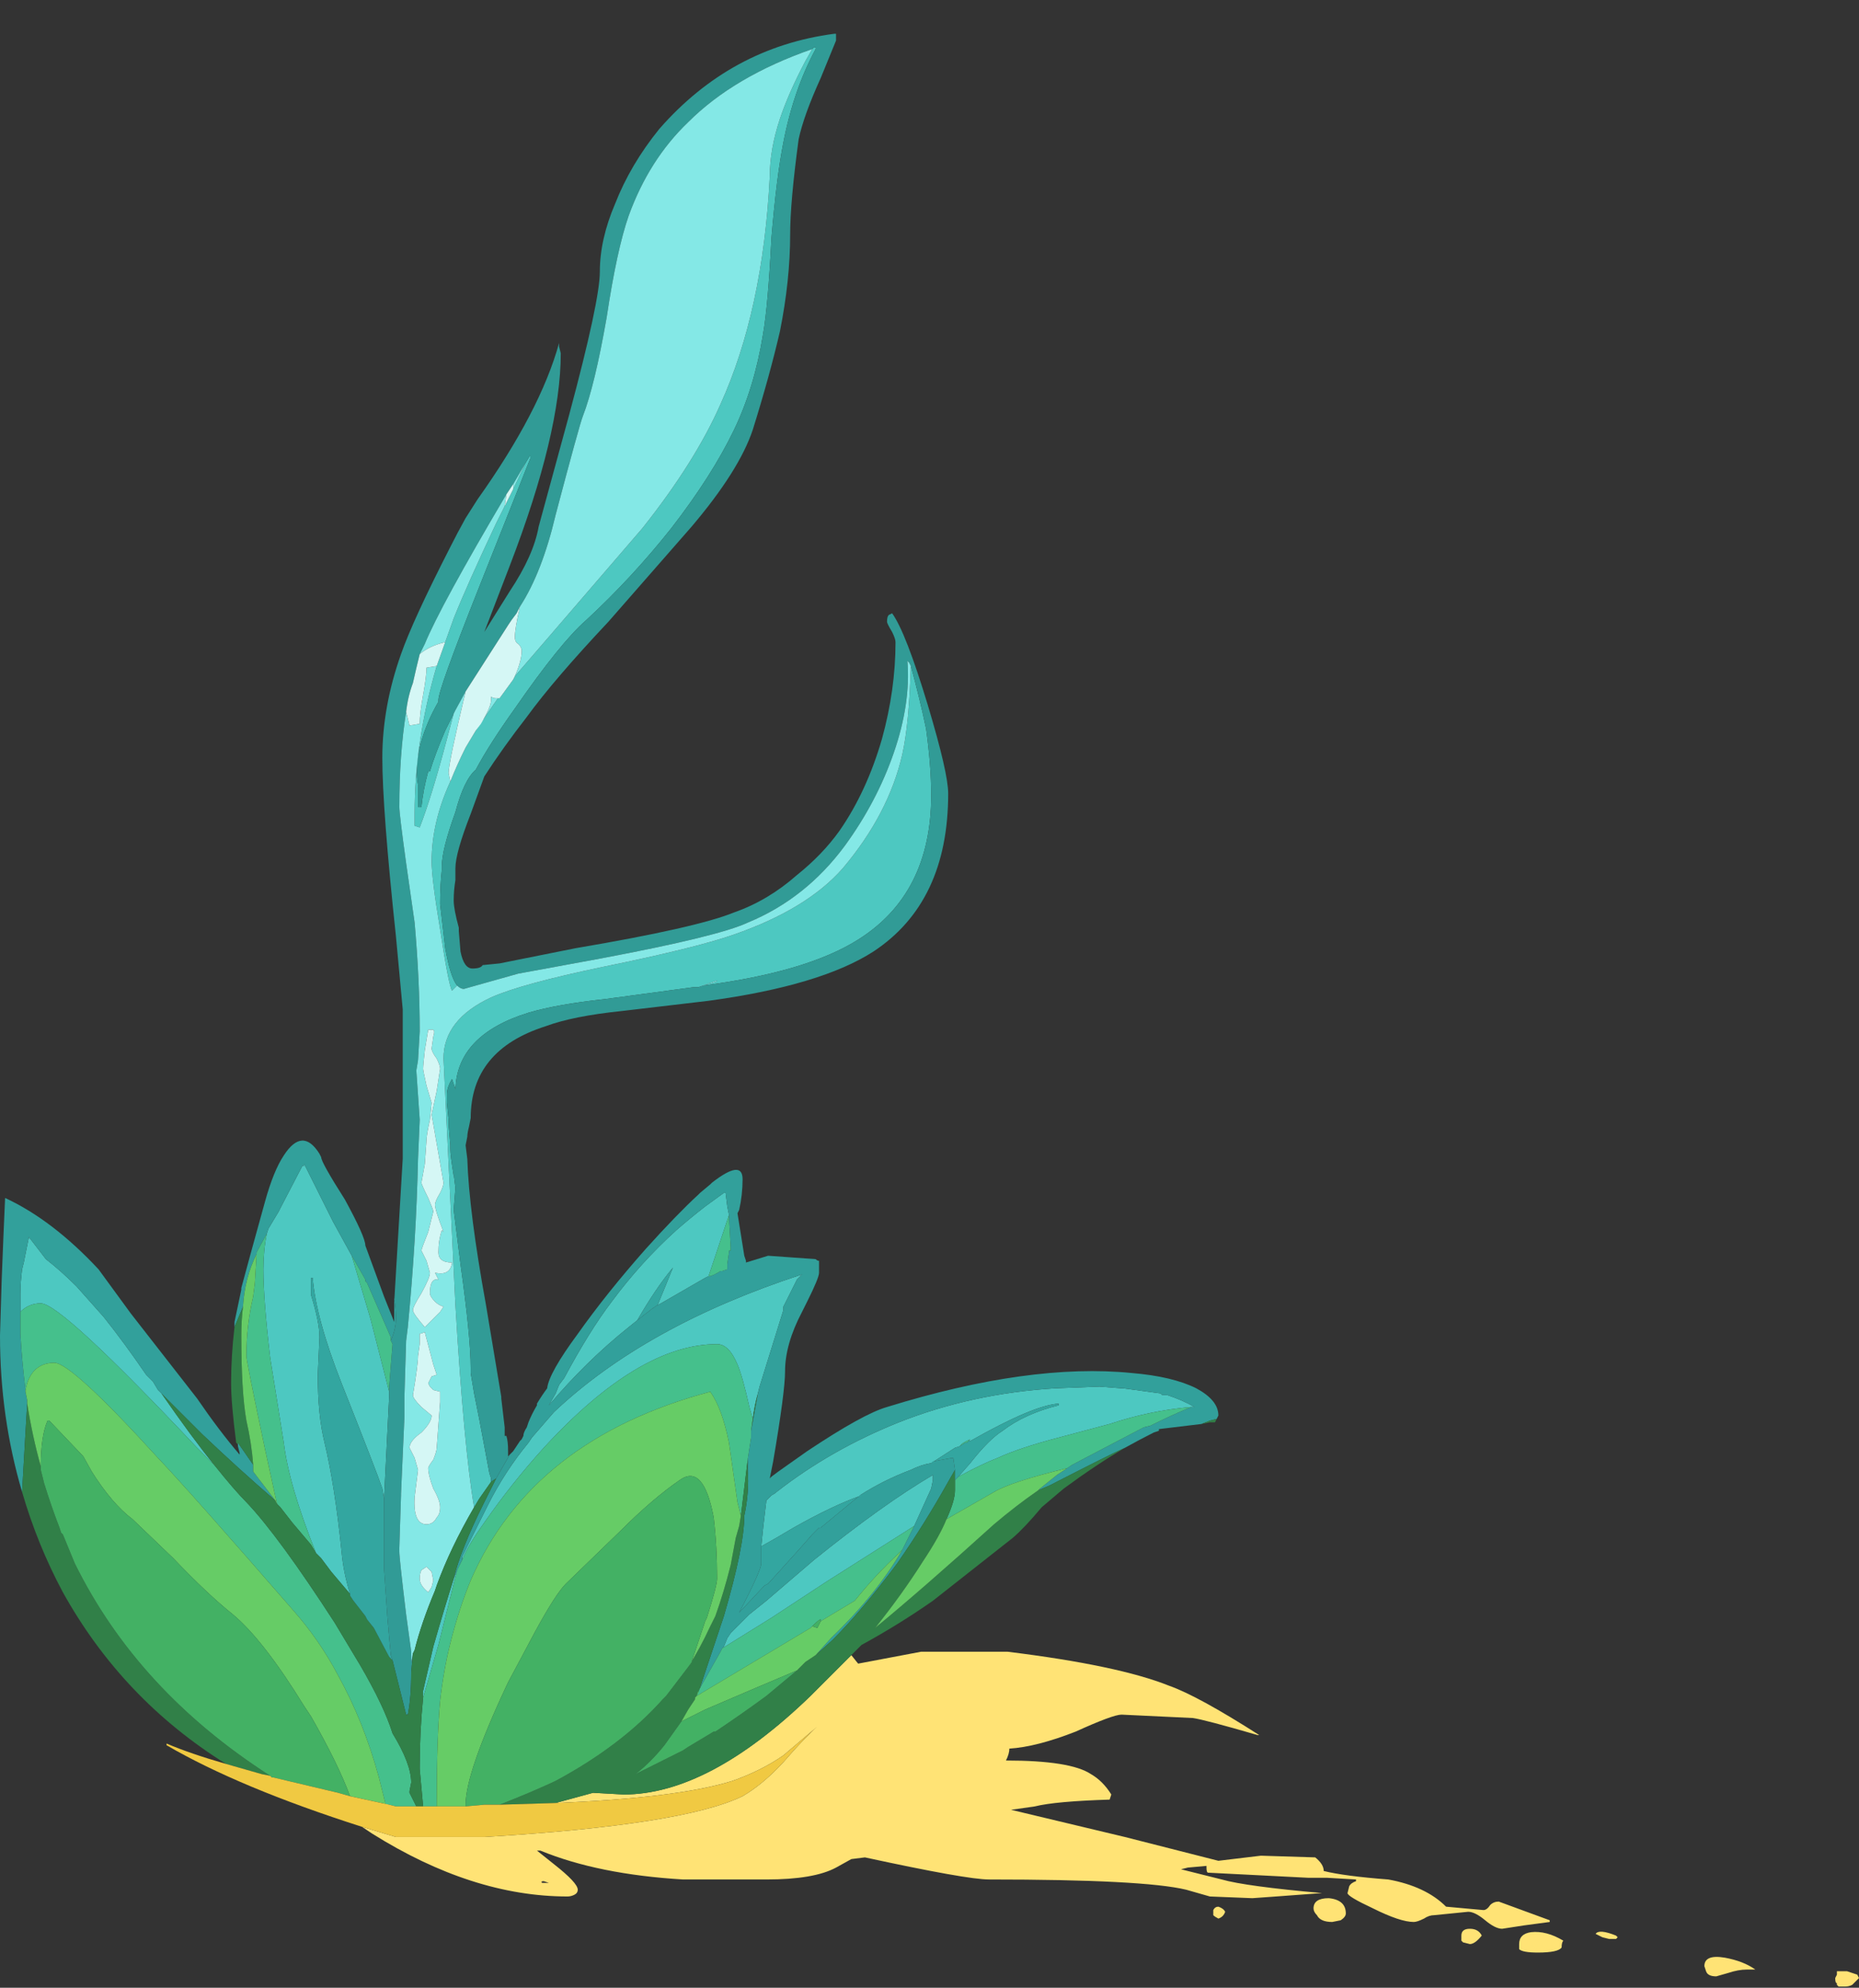 <?xml version="1.0" encoding="UTF-8" standalone="no"?>
<svg xmlns:ffdec="https://www.free-decompiler.com/flash" xmlns:xlink="http://www.w3.org/1999/xlink" ffdec:objectType="frame" height="409.35px" width="382.9px" xmlns="http://www.w3.org/2000/svg">
  <rect width="100%" height="100%" fill="#333333" stroke="none"/>
  <g transform="matrix(1.0, 0.0, 0.0, 1.0, 0.0, 33.15)">
    <use ffdec:characterId="1132" ffdec:characterName="a_EB_DesertPlant5" height="402.15" transform="matrix(1.0, 0.0, 0.0, 1.0, 0.0, -26.2)" width="382.9" xlink:href="#sprite0"/>
  </g>
  <defs>
    <g id="sprite0" transform="matrix(1.0, 0.0, 0.0, 1.0, 0.0, 0.0)">
      <use ffdec:characterId="1131" height="57.45" transform="matrix(7.0, 0.0, 0.0, 7.0, 0.0, 0.0)" width="54.7" xlink:href="#shape0"/>
    </g>
    <g id="shape0" transform="matrix(1.0, 0.0, 0.0, 1.0, 0.0, 0.0)">
      <path d="M47.6 56.0 L47.55 56.05 47.35 56.05 47.15 56.0 46.95 55.9 Q47.05 55.75 47.55 55.95 L47.6 56.0 M25.05 47.7 L25.25 47.95 27.1 47.6 29.65 47.6 Q32.9 48.0 34.4 48.6 35.25 48.9 37.05 50.05 L37.0 50.05 Q35.45 49.6 35.1 49.55 L33.0 49.45 Q32.75 49.45 31.65 49.95 30.5 50.4 29.7 50.45 29.7 50.6 29.6 50.8 31.5 50.8 32.1 51.2 32.45 51.4 32.7 51.8 L32.65 51.95 Q31.05 52.0 30.45 52.15 L29.75 52.25 33.1 53.05 35.85 53.75 37.1 53.6 38.7 53.65 Q38.95 53.85 38.95 54.05 39.55 54.2 40.85 54.3 41.95 54.5 42.55 55.1 L43.65 55.2 Q43.75 55.2 43.85 55.05 43.95 54.95 44.1 54.95 L45.6 55.5 45.6 55.55 44.85 55.65 44.2 55.75 Q44.0 55.75 43.7 55.5 43.4 55.25 43.2 55.25 L42.2 55.35 Q42.05 55.35 41.9 55.45 41.7 55.55 41.6 55.55 41.2 55.55 40.4 55.15 39.65 54.8 39.65 54.7 L39.7 54.5 Q39.75 54.4 39.9 54.35 L39.9 54.3 39.05 54.25 38.5 54.25 35.55 54.1 Q35.5 54.1 35.5 53.95 L35.5 53.9 34.95 53.95 34.75 54.0 35.95 54.3 Q36.65 54.5 38.9 54.7 L37.55 54.8 36.85 54.85 35.6 54.8 34.9 54.6 Q33.65 54.3 29.1 54.3 28.45 54.3 25.45 53.65 L25.05 53.7 24.6 53.95 Q23.95 54.3 22.55 54.3 L20.1 54.3 Q17.6 54.15 15.9 53.45 L15.8 53.45 16.3 53.85 Q17.0 54.4 17.0 54.6 17.0 54.7 16.9 54.75 16.8 54.8 16.7 54.8 13.9 54.8 10.95 52.95 L10.65 52.75 11.65 53.05 14.25 53.05 Q20.1 52.7 21.85 51.85 22.45 51.5 23.05 50.85 23.7 50.1 24.05 49.8 L23.05 50.65 Q22.4 51.1 21.55 51.4 19.95 51.9 16.35 52.05 L17.45 51.75 18.35 51.8 Q20.85 51.8 23.85 48.9 L25.05 47.7 M15.95 54.4 L16.15 54.4 16.0 54.35 Q15.9 54.35 15.95 54.4 M35.85 55.1 Q36.0 55.15 36.05 55.25 36.0 55.4 35.85 55.45 35.75 55.4 35.7 55.35 35.7 55.3 35.7 55.2 35.75 55.1 35.85 55.1 M38.65 55.15 Q38.65 54.85 39.1 54.85 39.6 54.9 39.6 55.3 39.6 55.4 39.45 55.5 L39.2 55.55 Q38.85 55.55 38.75 55.35 38.65 55.25 38.65 55.15 M43.25 55.75 Q43.5 55.75 43.6 55.95 43.4 56.2 43.25 56.2 L43.05 56.15 43.0 56.1 Q43.0 56.15 43.0 55.95 43.0 55.75 43.25 55.75 M44.7 56.2 Q44.7 55.9 45.05 55.85 45.5 55.8 46.0 56.1 45.95 56.15 45.95 56.3 45.85 56.45 45.25 56.45 44.8 56.45 44.7 56.35 L44.7 56.2 M54.7 57.2 L54.5 57.4 Q54.4 57.45 54.3 57.45 L54.1 57.45 54.05 57.4 54.05 57.35 Q54.0 57.35 54.0 57.2 L54.05 57.1 54.05 57.0 54.35 57.0 54.65 57.1 54.7 57.2 M51.65 56.95 L51.4 56.95 Q51.15 56.95 50.85 57.05 L50.5 57.15 Q50.25 57.15 50.2 57.0 L50.15 56.85 Q50.15 56.5 50.75 56.6 51.3 56.7 51.65 56.95" fill="#ffe375" fill-rule="evenodd" stroke="none"/>
      <path d="M23.9 0.45 L23.95 0.4 24.0 0.4 24.0 0.45 Q23.35 1.65 23.05 3.2 22.85 4.2 22.7 6.0 22.6 8.0 22.45 8.85 22.2 10.4 21.6 11.65 20.95 13.0 19.75 14.55 18.6 16.0 17.25 17.25 16.5 17.9 15.15 19.85 14.4 20.9 14.0 21.65 13.65 21.95 13.4 22.9 13.0 24.0 13.0 24.5 L13.0 24.6 Q12.95 25.05 12.95 25.6 L13.1 26.9 Q13.25 27.75 13.45 28.0 L13.3 28.15 Q13.2 28.0 12.95 26.35 12.7 24.85 12.7 24.35 12.7 23.2 13.25 22.0 13.45 21.5 13.7 21.0 L14.0 20.5 Q14.3 20.05 14.65 19.55 L14.7 19.55 15.1 19.0 15.15 18.9 16.1 17.8 18.9 14.55 Q20.45 12.6 21.2 10.9 22.45 8.15 22.65 4.2 22.65 3.4 22.95 2.5 23.2 1.75 23.7 0.8 L23.9 0.45 M26.8 18.6 Q27.05 19.5 27.25 20.45 27.4 21.55 27.4 22.4 27.4 25.3 25.25 26.65 23.75 27.6 20.7 28.0 L20.85 27.95 Q21.1 27.9 21.1 27.85 L20.55 28.05 20.4 28.05 17.8 28.4 Q16.4 28.55 15.55 28.8 13.45 29.45 13.4 31.05 L13.3 30.75 Q13.15 31.0 13.15 31.2 L13.15 31.45 13.2 31.95 13.2 32.1 13.25 32.7 13.25 32.8 Q13.25 33.0 13.35 33.6 L13.35 33.55 13.4 33.95 13.35 34.6 13.55 36.2 Q13.85 38.35 13.85 39.25 L13.85 39.4 13.95 40.0 14.1 40.75 14.4 42.35 14.45 42.5 14.45 42.6 14.1 43.1 13.95 43.35 Q13.65 41.6 13.4 37.4 L13.05 30.15 Q13.05 29.0 14.45 28.35 15.35 27.95 17.75 27.45 20.45 26.9 21.6 26.5 23.75 25.75 24.8 24.55 26.15 22.95 26.55 21.2 26.75 20.3 26.8 18.6 M11.45 40.1 L11.3 43.1 11.25 42.8 Q11.1 42.35 10.05 39.7 9.3 37.8 9.2 36.6 L9.15 36.6 9.15 37.1 Q9.4 37.9 9.4 38.35 L9.35 39.45 Q9.35 40.65 9.55 41.45 9.85 42.7 10.05 44.65 10.1 45.25 10.3 45.9 L9.75 45.25 9.45 44.85 9.3 44.7 Q8.5 42.7 8.35 41.45 L7.95 38.95 Q7.75 37.25 7.75 36.35 7.75 35.8 7.85 35.3 L7.9 35.15 8.2 34.65 8.25 34.55 8.9 33.3 8.95 33.3 8.95 33.25 9.8 34.95 10.35 35.95 10.9 37.8 11.45 39.95 11.45 40.1 M15.45 12.65 L15.6 12.4 15.6 12.5 14.05 16.4 Q12.9 19.3 12.9 19.6 L12.9 19.65 Q12.7 20.0 12.6 20.25 12.15 21.3 12.3 22.1 L12.3 22.75 12.4 22.75 Q12.45 22.25 12.6 21.7 L12.65 21.7 Q12.8 21.2 13.1 20.5 L13.35 20.0 13.15 20.75 Q12.7 22.45 12.35 23.35 L12.2 23.3 12.2 23.2 Q12.2 23.05 12.2 22.95 12.2 20.8 12.85 18.6 L13.1 17.9 13.35 17.2 Q13.75 16.2 14.6 14.4 L14.85 13.9 15.1 13.4 15.45 12.65 M18.75 37.85 L18.5 38.05 Q17.25 39.05 16.15 40.35 L16.35 40.0 16.45 39.75 16.6 39.55 Q17.35 38.15 18.0 37.3 18.85 36.15 19.9 35.2 20.3 34.85 20.75 34.5 L21.3 34.1 21.35 34.1 21.4 34.5 21.45 34.75 20.85 36.55 20.75 36.6 19.45 37.35 19.35 37.4 Q19.6 36.8 19.8 36.3 19.3 36.9 18.75 37.85 M13.6 44.9 L13.6 44.8 14.35 43.3 Q14.85 42.3 15.55 41.45 L15.65 41.3 16.3 40.55 Q19.0 38.0 23.6 36.5 L23.45 36.65 23.05 37.45 23.05 37.55 22.35 39.8 22.3 40.0 Q22.2 40.35 22.15 40.75 L22.05 40.4 Q21.85 39.5 21.7 39.15 21.45 38.55 21.1 38.55 18.8 38.55 16.0 41.6 15.05 42.65 14.25 43.8 13.75 44.5 13.6 44.9 M21.3 47.45 L21.4 47.2 21.5 47.05 22.05 46.5 22.55 46.1 23.95 44.9 Q26.0 43.25 27.45 42.4 L27.45 42.55 27.4 42.8 26.9 43.9 24.3 45.55 22.7 46.6 21.25 47.5 21.3 47.45 M27.4 42.05 L27.4 42.05 Q27.1 42.1 26.8 42.25 26.0 42.55 25.3 43.0 L25.35 43.0 Q24.5 43.3 23.35 43.95 22.85 44.25 22.4 44.5 22.45 43.95 22.55 43.15 L22.7 43.0 Q22.8 42.95 22.85 42.9 24.45 41.65 26.45 40.85 28.6 40.0 31.05 39.85 L32.35 39.8 33.0 39.85 33.05 39.85 34.15 40.0 34.2 40.05 34.35 40.05 Q34.8 40.2 35.15 40.4 L35.05 40.4 Q33.85 40.5 32.65 40.9 L31.15 41.3 Q30.0 41.6 29.35 41.9 28.95 42.05 28.2 42.45 L28.55 42.05 Q29.1 41.35 29.5 41.1 30.15 40.6 31.15 40.35 L31.15 40.3 Q30.4 40.35 28.55 41.4 L28.5 41.4 28.55 41.35 Q28.3 41.45 28.25 41.55 L28.1 41.6 27.4 42.05 M0.6 37.6 L0.6 37.05 Q0.6 36.75 0.65 36.35 L0.7 36.15 0.85 35.4 1.35 36.05 Q1.8 36.4 2.25 36.85 L3.05 37.75 Q3.65 38.5 4.3 39.45 L4.5 39.65 4.65 39.9 4.75 40.0 Q5.65 41.3 6.3 42.1 L5.8 41.6 Q1.8 37.35 1.2 37.35 0.85 37.35 0.6 37.6 M13.35 45.45 L13.45 45.2 12.9 47.4 12.45 48.95 12.45 48.75 Q12.6 48.1 12.75 47.45 13.05 46.4 13.35 45.45" fill="#4dc8c1" fill-rule="evenodd" stroke="none"/>
      <path d="M13.45 28.0 Q13.25 27.75 13.1 26.9 L12.95 25.6 Q12.95 25.05 13.0 24.6 L13.0 24.5 Q13.0 24.0 13.4 22.9 13.65 21.95 14.0 21.65 14.4 20.9 15.15 19.85 16.5 17.9 17.25 17.25 18.6 16.0 19.75 14.55 20.95 13.0 21.6 11.65 22.2 10.4 22.45 8.85 22.6 8.0 22.7 6.0 22.85 4.2 23.05 3.2 23.35 1.65 24.0 0.45 L24.0 0.4 23.95 0.4 23.9 0.45 Q21.6 1.25 20.25 2.6 19.1 3.7 18.5 5.35 18.15 6.35 17.85 8.35 17.5 10.35 17.15 11.25 17.05 11.5 16.35 14.15 15.95 15.85 15.3 16.85 L15.2 17.05 15.05 17.25 14.95 17.4 13.7 19.35 13.4 19.9 13.35 20.0 13.1 20.5 Q12.8 21.2 12.65 21.7 L12.6 21.7 Q12.45 22.25 12.4 22.75 L12.3 22.75 12.3 22.1 Q12.15 21.3 12.6 20.25 12.7 20.0 12.9 19.65 L12.9 19.6 Q12.9 19.3 14.05 16.4 L15.6 12.5 15.6 12.4 15.45 12.65 15.1 13.25 14.9 13.55 Q12.95 16.85 12.5 17.95 L12.35 18.25 Q12.25 18.65 12.15 19.1 12.0 19.5 11.95 19.95 11.75 21.2 11.75 22.75 11.75 22.95 11.95 24.4 L12.2 26.15 Q12.35 27.85 12.35 29.35 L12.3 30.2 12.25 30.5 12.35 31.95 12.3 33.1 Q12.25 35.45 12.0 38.05 L11.95 38.45 11.9 40.1 11.9 40.7 11.8 42.95 11.8 43.0 11.75 44.55 11.75 44.65 Q11.75 44.85 11.95 46.5 L12.1 47.6 12.1 47.9 12.15 47.65 12.1 48.2 Q12.1 48.95 12.0 49.45 L11.95 49.45 11.55 47.85 11.5 47.7 Q11.45 47.2 11.4 46.6 L11.3 45.15 11.3 43.1 11.45 40.1 11.45 39.8 11.55 38.55 11.5 38.45 Q11.65 38.1 11.65 37.8 11.65 37.5 11.6 37.2 L11.6 37.3 11.85 33.1 11.85 28.7 11.65 26.55 Q11.25 22.8 11.25 21.3 11.25 19.8 11.8 18.25 12.15 17.25 13.25 15.1 13.45 14.7 13.7 14.25 L14.05 13.7 Q15.9 11.1 16.45 9.1 L16.45 9.2 16.5 9.4 Q16.5 11.75 15.0 15.65 L14.25 17.6 15.0 16.4 Q15.7 15.35 15.85 14.5 L16.75 11.2 Q17.65 7.85 17.65 7.0 17.65 6.05 18.1 5.0 18.55 3.85 19.4 2.8 21.5 0.4 24.55 0.0 L24.6 0.0 Q24.6 0.05 24.6 0.2 L24.15 1.3 Q23.65 2.4 23.5 3.1 23.25 4.95 23.25 5.9 23.25 7.25 22.95 8.75 22.65 10.05 22.15 11.65 21.75 12.85 20.35 14.5 L17.9 17.3 Q16.3 19.0 15.5 20.1 14.8 21.0 14.25 21.85 L13.85 22.95 Q13.4 24.1 13.4 24.55 L13.4 24.9 Q13.35 25.2 13.35 25.5 13.35 25.75 13.5 26.3 L13.5 26.4 13.55 27.0 Q13.65 27.5 13.9 27.5 14.15 27.5 14.2 27.4 L14.7 27.35 16.95 26.9 Q20.5 26.3 21.6 25.85 22.6 25.5 23.45 24.75 24.2 24.15 24.7 23.45 25.5 22.3 25.95 20.75 26.35 19.3 26.35 17.9 26.35 17.8 26.25 17.6 26.1 17.35 26.1 17.3 26.1 17.15 26.15 17.1 L26.25 17.05 Q26.65 17.6 27.3 19.75 27.9 21.75 27.9 22.35 27.9 25.55 25.7 27.0 24.15 28.0 20.85 28.45 L18.3 28.75 Q16.85 28.9 16.05 29.2 13.85 29.9 13.85 31.9 L13.8 32.15 Q13.75 32.35 13.75 32.45 L13.7 32.7 13.75 33.1 Q13.8 34.65 14.3 37.4 L14.75 40.1 14.75 40.15 14.85 41.0 14.85 41.25 14.9 41.25 Q14.95 41.4 14.95 41.7 L14.95 41.85 15.0 41.8 14.6 42.5 14.45 42.6 14.45 42.5 14.4 42.35 14.1 40.75 13.95 40.0 13.85 39.4 13.85 39.25 Q13.85 38.35 13.55 36.2 L13.35 34.6 13.4 33.95 13.35 33.55 13.35 33.6 Q13.25 33.0 13.25 32.8 L13.25 32.7 13.2 32.1 13.2 31.95 13.15 31.45 13.15 31.2 Q13.15 31.0 13.3 30.75 L13.4 31.05 Q13.45 29.45 15.55 28.8 16.4 28.55 17.8 28.4 L20.4 28.05 20.55 28.05 20.7 28.0 Q23.75 27.6 25.25 26.65 27.4 25.3 27.4 22.4 27.4 21.55 27.25 20.45 27.05 19.5 26.8 18.6 L26.75 18.5 26.7 18.45 Q26.8 19.7 26.3 21.15 25.8 22.6 24.85 23.9 23.7 25.45 22.0 26.15 21.15 26.55 17.7 27.2 L15.25 27.65 13.65 28.1 Q13.55 28.1 13.45 28.0" fill="#319b96" fill-rule="evenodd" stroke="none"/>
      <path d="M23.9 0.45 L23.7 0.8 Q23.2 1.75 22.95 2.5 22.65 3.4 22.65 4.2 22.45 8.15 21.2 10.9 20.45 12.6 18.9 14.55 L16.1 17.8 15.15 18.9 Q15.35 18.45 15.35 18.15 15.35 18.05 15.25 17.95 15.15 17.9 15.15 17.75 15.15 17.5 15.3 16.85 15.95 15.85 16.35 14.15 17.05 11.5 17.15 11.25 17.5 10.35 17.85 8.35 18.15 6.35 18.5 5.35 19.1 3.7 20.25 2.6 21.6 1.25 23.9 0.45 M14.65 19.55 Q14.3 20.05 14.0 20.5 L14.15 20.3 Q14.45 19.8 14.45 19.6 L14.45 19.5 Q14.5 19.55 14.6 19.55 L14.65 19.55 M13.25 22.0 Q12.7 23.2 12.7 24.35 12.7 24.85 12.95 26.35 13.2 28.0 13.3 28.15 L13.45 28.0 Q13.55 28.1 13.65 28.1 L15.25 27.65 17.7 27.2 Q21.15 26.55 22.0 26.15 23.7 25.45 24.85 23.9 25.8 22.6 26.3 21.15 26.8 19.7 26.7 18.45 L26.75 18.5 26.8 18.6 Q26.75 20.3 26.55 21.2 26.15 22.95 24.8 24.55 23.75 25.75 21.6 26.5 20.45 26.9 17.75 27.45 15.35 27.95 14.45 28.35 13.05 29.0 13.05 30.15 L13.4 37.4 Q13.65 41.6 13.95 43.35 13.25 44.55 12.85 45.65 L12.8 45.8 Q12.4 46.75 12.2 47.55 L12.15 47.65 12.1 47.9 12.1 47.6 11.95 46.5 Q11.75 44.85 11.75 44.65 L11.75 44.55 11.8 43.0 11.8 42.95 11.9 40.7 11.9 40.1 11.95 38.45 12.0 38.05 Q12.25 35.45 12.3 33.1 L12.35 31.95 12.25 30.5 12.3 30.2 12.35 29.35 Q12.35 27.85 12.2 26.15 L11.95 24.4 Q11.75 22.95 11.75 22.75 11.75 21.2 11.95 19.95 L12.05 20.35 12.35 20.3 Q12.35 20.0 12.45 19.45 12.55 18.9 12.55 18.65 L12.85 18.6 Q12.2 20.8 12.2 22.95 12.2 23.05 12.2 23.2 L12.2 23.3 12.35 23.35 Q12.7 22.45 13.15 20.75 L13.35 20.0 13.4 19.9 13.7 19.35 Q13.2 21.45 13.2 21.75 L13.25 22.0 M20.7 28.0 L20.55 28.05 21.1 27.85 Q21.1 27.9 20.85 27.95 L20.7 28.0 M12.35 18.25 L12.5 17.95 Q12.95 16.85 14.9 13.55 L14.85 13.9 14.6 14.4 Q13.75 16.2 13.35 17.2 L13.1 17.9 Q12.65 18.0 12.35 18.25 M15.1 13.25 L15.45 12.65 15.1 13.4 15.1 13.25 M12.5 38.2 L12.35 38.25 12.35 38.55 12.3 38.9 Q12.3 39.15 12.15 40.05 12.15 40.15 12.4 40.4 L12.7 40.65 Q12.7 40.85 12.4 41.15 12.05 41.4 12.05 41.6 L12.2 41.9 12.3 42.25 12.2 43.05 Q12.15 43.85 12.55 43.85 12.75 43.85 12.85 43.65 12.95 43.55 12.95 43.35 12.95 43.15 12.75 42.8 12.6 42.4 12.6 42.2 12.6 42.15 12.75 41.95 12.85 41.7 12.85 41.6 L12.95 40.25 12.95 39.95 12.75 39.9 12.65 39.8 12.6 39.7 12.7 39.5 12.85 39.45 12.75 39.15 12.5 38.2 M12.6 29.3 L12.5 29.9 Q12.45 30.35 12.45 30.45 12.45 30.5 12.55 30.95 L12.7 31.45 12.65 31.95 Q12.55 32.4 12.55 32.55 L12.5 33.25 12.4 33.8 Q12.4 33.85 12.6 34.25 12.75 34.6 12.75 34.65 L12.6 35.25 Q12.4 35.75 12.4 35.8 L12.55 36.1 12.65 36.45 Q12.65 36.6 12.4 37.05 12.15 37.45 12.15 37.55 12.15 37.65 12.5 38.05 L12.95 37.6 13.05 37.45 Q12.9 37.4 12.8 37.3 12.65 37.15 12.65 37.05 12.65 36.6 12.9 36.65 12.85 36.55 12.8 36.45 13.25 36.55 13.3 36.15 12.9 36.15 12.9 35.85 12.9 35.5 13.0 35.2 L13.05 35.25 Q12.8 34.6 12.8 34.45 12.8 34.35 12.95 34.1 13.05 33.9 13.05 33.8 L12.7 31.8 12.85 31.1 12.95 30.45 Q12.95 30.35 12.85 30.15 12.7 29.95 12.7 29.85 L12.75 29.5 Q12.8 29.35 12.75 29.3 L12.6 29.3 M12.75 45.5 L12.7 45.25 12.55 45.1 12.4 45.2 Q12.35 45.3 12.35 45.45 12.35 45.65 12.6 45.85 L12.7 45.7 12.75 45.5" fill="#84e8e6" fill-rule="evenodd" stroke="none"/>
      <path d="M15.15 18.9 L15.1 19.0 14.7 19.55 14.65 19.55 14.6 19.55 Q14.5 19.55 14.45 19.5 L14.45 19.6 Q14.45 19.8 14.15 20.3 L14.0 20.5 13.7 21.0 Q13.45 21.5 13.25 22.0 L13.2 21.75 Q13.2 21.45 13.7 19.35 L14.95 17.4 15.05 17.25 15.2 17.05 15.3 16.85 Q15.15 17.5 15.15 17.75 15.15 17.9 15.25 17.95 15.35 18.05 15.35 18.15 15.35 18.45 15.15 18.9 M11.95 19.95 Q12.0 19.5 12.15 19.1 12.25 18.65 12.35 18.25 12.65 18.0 13.1 17.9 L12.85 18.6 12.55 18.65 Q12.55 18.9 12.45 19.45 12.35 20.0 12.35 20.3 L12.05 20.35 11.95 19.95 M14.9 13.55 L15.1 13.25 15.1 13.4 14.85 13.9 14.9 13.55 M12.6 29.3 L12.75 29.3 Q12.8 29.35 12.75 29.5 L12.7 29.85 Q12.7 29.95 12.85 30.15 12.95 30.35 12.95 30.45 L12.85 31.1 12.7 31.8 13.05 33.8 Q13.05 33.9 12.95 34.1 12.8 34.35 12.8 34.45 12.8 34.6 13.05 35.25 L13.0 35.2 Q12.9 35.5 12.9 35.85 12.9 36.15 13.3 36.15 13.25 36.55 12.8 36.45 12.85 36.55 12.9 36.65 12.65 36.6 12.65 37.05 12.65 37.15 12.8 37.3 12.9 37.4 13.05 37.45 L12.95 37.6 12.5 38.05 Q12.15 37.65 12.15 37.55 12.15 37.45 12.4 37.05 12.65 36.6 12.65 36.45 L12.55 36.1 12.4 35.8 Q12.4 35.75 12.6 35.25 L12.75 34.65 Q12.75 34.6 12.6 34.25 12.4 33.85 12.4 33.8 L12.5 33.25 12.55 32.55 Q12.55 32.4 12.65 31.95 L12.7 31.45 12.55 30.95 Q12.45 30.5 12.45 30.45 12.45 30.35 12.5 29.9 L12.6 29.3 M12.5 38.2 L12.75 39.15 12.85 39.45 12.7 39.5 12.6 39.7 12.65 39.8 12.75 39.9 12.95 39.95 12.95 40.25 12.85 41.6 Q12.85 41.7 12.75 41.95 12.6 42.15 12.6 42.2 12.6 42.4 12.75 42.8 12.95 43.15 12.95 43.35 12.95 43.55 12.85 43.65 12.75 43.85 12.55 43.85 12.15 43.85 12.2 43.05 L12.3 42.25 12.2 41.9 12.05 41.6 Q12.05 41.4 12.4 41.15 12.7 40.85 12.7 40.65 L12.4 40.4 Q12.15 40.15 12.15 40.05 12.3 39.15 12.3 38.9 L12.35 38.55 12.35 38.25 12.5 38.2 M12.75 45.5 L12.7 45.7 12.6 45.85 Q12.35 45.65 12.35 45.45 12.35 45.3 12.4 45.2 L12.55 45.1 12.7 45.25 12.75 45.5" fill="#d5f7f5" fill-rule="evenodd" stroke="none"/>
      <path d="M14.6 42.5 L15.0 41.8 15.1 41.7 15.3 41.4 15.35 41.35 15.4 41.25 Q15.4 41.15 15.5 41.0 L15.55 40.85 Q15.65 40.6 15.8 40.35 L15.8 40.3 Q15.95 40.05 16.1 39.85 16.15 39.4 17.0 38.25 17.85 37.05 19.0 35.75 19.9 34.75 20.55 34.15 L20.6 34.1 20.9 33.85 20.95 33.8 Q21.85 33.1 21.85 33.7 21.85 34.15 21.75 34.6 L21.7 34.7 21.9 35.95 21.95 36.1 21.95 36.15 22.6 35.95 24.0 36.05 Q24.05 36.1 24.1 36.1 L24.1 36.45 Q24.1 36.6 23.75 37.3 L23.6 37.6 Q23.1 38.55 23.1 39.35 23.1 39.95 22.75 42.0 L22.65 42.5 22.7 42.45 22.9 42.3 Q23.25 42.05 23.75 41.7 25.4 40.6 26.1 40.4 30.3 39.1 33.3 39.4 34.5 39.5 35.2 39.85 35.85 40.2 35.85 40.65 L35.8 40.75 35.6 40.8 35.35 40.9 34.1 41.05 34.1 41.1 33.95 41.15 Q33.55 41.35 33.1 41.6 32.65 41.8 30.9 42.7 L30.55 42.85 30.6 42.8 31.1 42.4 31.4 42.2 31.55 42.1 33.65 41.0 33.85 40.95 Q34.45 40.65 35.05 40.4 L35.15 40.4 Q34.8 40.2 34.35 40.05 L34.2 40.05 34.15 40.0 33.05 39.85 33.0 39.85 32.35 39.8 31.05 39.85 Q28.6 40.0 26.45 40.85 24.45 41.65 22.85 42.9 22.8 42.95 22.7 43.0 L22.55 43.15 Q22.45 43.95 22.4 44.5 L22.4 45.0 Q22.4 45.2 21.75 46.45 L22.45 45.7 22.5 45.65 22.6 45.6 Q23.6 44.5 23.9 44.15 L24.1 43.95 24.15 43.95 25.3 43.0 Q26.0 42.55 26.8 42.25 27.1 42.1 27.4 42.05 L27.4 42.05 27.45 42.0 28.0 41.9 28.05 41.9 28.1 42.25 27.9 42.6 Q27.2 43.85 26.4 45.0 25.35 46.4 24.5 47.25 L24.0 47.7 24.45 47.2 Q25.8 45.9 26.55 44.6 L26.9 43.9 27.4 42.8 27.45 42.55 27.45 42.4 Q26.0 43.25 23.95 44.9 L22.55 46.1 22.05 46.5 21.5 47.05 21.4 47.2 21.3 47.45 21.25 47.5 21.2 47.6 20.55 48.75 20.55 48.8 21.3 46.55 Q21.9 44.5 21.9 43.6 22.05 42.9 22.0 42.25 L22.0 41.95 22.1 41.3 22.1 41.1 22.3 40.0 22.35 39.8 23.05 37.55 23.05 37.45 23.45 36.65 23.6 36.5 Q19.0 38.0 16.3 40.55 L15.65 41.3 15.55 41.45 Q14.85 42.3 14.35 43.3 L13.6 44.8 13.6 44.9 13.45 45.2 13.35 45.45 Q13.55 44.6 14.25 43.2 L14.6 42.5 M11.6 37.3 L11.6 37.2 Q11.65 37.5 11.65 37.8 11.65 38.1 11.5 38.45 L11.5 38.35 10.8 36.75 10.75 36.7 10.75 36.65 10.35 35.95 9.8 34.95 8.95 33.25 8.95 33.3 8.9 33.3 8.25 34.55 8.2 34.65 7.9 35.15 7.85 35.3 7.55 35.85 7.55 35.9 Q7.2 36.6 7.15 37.45 L6.9 38.05 6.9 37.9 7.1 36.95 7.1 36.9 Q7.3 36.15 7.8 34.35 8.05 33.45 8.35 33.0 8.9 32.15 9.4 32.95 L9.45 33.05 Q9.45 33.2 10.15 34.3 10.75 35.4 10.75 35.65 L11.3 37.15 11.6 37.9 11.6 37.3 M21.45 34.75 L21.4 34.5 21.35 34.1 21.3 34.1 20.75 34.5 Q20.3 34.85 19.9 35.2 18.85 36.15 18.0 37.3 17.35 38.15 16.6 39.55 L16.45 39.75 16.35 40.0 16.15 40.35 Q17.25 39.05 18.5 38.05 L18.75 37.85 19.2 37.5 19.35 37.4 19.45 37.35 20.75 36.6 20.85 36.55 20.9 36.55 Q21.05 36.5 21.2 36.4 L21.25 36.4 21.4 36.35 21.4 36.2 21.45 35.85 21.45 35.8 21.5 35.8 21.5 35.7 21.45 34.85 21.45 34.75 M0.65 42.9 Q0.0 40.7 0.0 38.3 L0.05 36.65 0.1 35.4 0.15 34.25 Q1.55 34.9 2.9 36.35 L3.85 37.65 5.8 40.15 Q6.45 41.1 7.05 41.8 L7.05 41.75 7.0 41.55 7.0 41.5 7.0 41.45 7.45 42.1 7.45 42.3 8.1 43.15 Q7.0 42.2 5.95 41.2 L4.75 40.0 4.65 39.9 4.5 39.65 4.3 39.45 Q3.65 38.5 3.05 37.75 L2.25 36.85 Q1.8 36.4 1.35 36.05 L0.85 35.4 0.7 36.15 0.65 36.35 Q0.6 36.75 0.6 37.05 L0.6 37.6 0.6 38.25 Q0.65 39.1 0.75 39.9 L0.75 39.95 0.8 40.2 0.8 40.3 0.75 41.15 0.65 42.9 M21.9 35.95 L21.9 35.95" fill="#32a09b" fill-rule="evenodd" stroke="none"/>
      <path d="M11.5 38.45 L11.55 38.55 11.45 39.8 11.45 40.1 11.45 39.95 10.9 37.8 10.35 35.95 10.75 36.65 10.75 36.7 10.8 36.75 11.5 38.35 11.5 38.45 M20.85 36.55 L21.45 34.75 21.45 34.85 21.5 35.7 21.5 35.8 21.45 35.8 21.45 35.85 21.4 36.2 21.4 36.35 21.25 36.4 21.2 36.4 Q21.05 36.5 20.9 36.55 L20.85 36.55 M13.6 44.9 Q13.75 44.5 14.25 43.8 15.05 42.65 16.0 41.6 18.8 38.55 21.1 38.55 21.45 38.55 21.7 39.15 21.85 39.5 22.05 40.4 L22.15 40.75 22.1 41.1 22.1 41.3 22.0 41.95 21.8 43.6 21.7 43.2 21.45 41.45 Q21.25 40.45 20.9 39.95 15.65 41.35 13.85 45.5 13.5 46.35 13.25 47.35 13.05 48.15 12.95 49.05 12.85 50.15 12.85 52.1 L12.85 52.15 12.45 52.15 12.35 51.05 12.35 51.0 Q12.35 49.95 12.45 48.95 L12.9 47.4 13.45 45.2 13.6 44.9 M20.55 48.75 L21.2 47.6 21.25 47.5 21.3 47.45 21.25 47.5 22.7 46.6 24.3 45.55 26.9 43.9 26.55 44.6 26.45 44.7 Q25.75 45.35 25.15 46.1 L24.15 46.7 24.15 46.65 Q24.1 46.65 23.95 46.8 L23.85 46.9 20.5 48.9 20.55 48.75 M35.05 40.4 Q34.45 40.65 33.85 40.95 L33.65 41.0 31.55 42.1 31.4 42.2 Q29.75 42.6 29.25 42.9 L27.85 43.7 Q28.1 43.15 28.1 42.85 L28.1 42.55 28.2 42.45 Q28.95 42.05 29.35 41.9 30.0 41.6 31.15 41.3 L32.65 40.9 Q33.85 40.5 35.05 40.4 M7.85 35.3 Q7.75 35.8 7.75 36.35 7.75 37.25 7.95 38.95 L8.35 41.45 Q8.5 42.7 9.3 44.7 L9.15 44.45 8.6 43.8 8.25 43.35 8.15 43.25 7.8 41.65 Q7.25 39.05 7.25 38.9 7.25 38.0 7.45 37.15 L7.5 36.75 7.55 35.9 7.55 35.85 7.85 35.3 M0.6 37.6 Q0.85 37.35 1.2 37.35 1.8 37.35 5.8 41.6 L6.3 42.1 Q6.9 42.85 7.25 43.2 8.2 44.2 9.85 46.75 L10.6 48.0 Q11.3 49.2 11.55 50.0 12.1 50.9 12.1 51.45 L12.05 51.7 12.05 51.75 Q12.15 51.95 12.25 52.15 L11.65 52.15 11.45 52.1 11.35 52.1 11.15 51.3 Q10.7 49.65 9.95 48.3 9.4 47.25 8.6 46.35 5.6 42.9 4.65 41.9 2.1 39.1 1.6 39.1 1.0 39.1 0.8 39.7 L0.75 39.9 Q0.65 39.1 0.6 38.25 L0.6 37.6 M28.5 41.4 L28.45 41.45 28.4 41.45 28.25 41.55 Q28.3 41.45 28.55 41.35 L28.5 41.4" fill="#45c08c" fill-rule="evenodd" stroke="none"/>
      <path d="M14.45 42.6 L14.6 42.5 14.25 43.2 Q13.55 44.6 13.35 45.45 13.05 46.4 12.75 47.45 12.6 48.1 12.45 48.75 L12.45 48.95 Q12.35 49.95 12.35 51.0 L12.35 51.05 12.45 52.15 12.25 52.15 Q12.15 51.95 12.05 51.75 L12.05 51.7 12.1 51.45 Q12.1 50.9 11.55 50.0 11.3 49.2 10.6 48.0 L9.85 46.75 Q8.2 44.2 7.25 43.2 6.9 42.85 6.3 42.1 5.65 41.3 4.75 40.0 L5.95 41.2 Q7.0 42.2 8.1 43.15 L8.15 43.25 8.25 43.35 8.6 43.8 9.15 44.45 9.3 44.7 9.45 44.85 9.75 45.25 10.3 45.9 10.3 45.95 10.4 46.1 10.75 46.55 10.8 46.65 11.0 46.9 11.45 47.75 11.55 47.85 11.95 49.45 12.0 49.45 Q12.1 48.95 12.1 48.2 L12.15 47.65 12.2 47.55 Q12.4 46.75 12.8 45.8 L12.85 45.65 Q13.25 44.55 13.95 43.35 L14.1 43.1 14.45 42.6 M35.8 40.75 L35.75 40.85 35.6 40.85 35.35 40.9 35.6 40.8 35.8 40.75 M33.1 41.6 Q32.25 42.1 31.3 42.8 L30.65 43.35 Q30.15 43.95 29.8 44.25 L27.45 46.1 Q26.45 46.8 25.35 47.4 L25.05 47.7 23.85 48.9 Q20.85 51.8 18.35 51.8 L17.45 51.75 16.35 52.05 14.7 52.1 Q15.6 51.75 16.35 51.4 18.3 50.35 19.5 49.0 L19.6 48.9 20.25 48.05 Q20.6 47.5 20.9 46.85 L21.05 46.55 Q21.3 45.85 21.5 45.05 L21.65 44.25 21.75 43.9 21.8 43.6 22.0 41.95 22.0 42.25 Q22.05 42.9 21.9 43.6 21.9 44.5 21.3 46.55 L20.55 48.8 20.5 48.9 20.45 48.95 20.45 49.0 20.25 49.3 20.05 49.65 19.55 50.35 Q19.15 50.85 18.7 51.2 L20.1 50.5 20.25 50.4 21.0 49.95 21.05 49.95 Q21.8 49.45 22.55 48.9 L23.45 48.15 23.7 47.9 24.0 47.7 24.5 47.25 Q25.35 46.4 26.4 45.0 27.2 43.85 27.9 42.6 L28.1 42.25 28.1 42.55 28.1 42.85 Q28.1 43.15 27.85 43.7 27.65 44.2 27.15 44.95 26.55 45.9 25.75 46.9 27.15 45.75 29.25 43.85 29.9 43.3 30.55 42.85 L30.9 42.7 Q32.65 41.8 33.1 41.6 M6.65 50.9 Q3.6 49.0 1.85 45.85 1.1 44.45 0.65 42.9 L0.75 41.15 0.8 40.3 Q0.95 41.25 1.2 42.15 L1.2 42.25 1.3 42.65 Q1.5 43.3 1.75 43.95 L1.8 44.1 1.85 44.15 2.2 45.0 Q4.05 48.75 7.95 51.25 L7.7 51.2 6.65 50.9 M7.0 41.5 L6.95 41.45 Q6.8 40.3 6.8 39.7 6.8 38.9 6.9 38.05 L7.15 37.45 Q7.1 37.85 7.1 38.3 7.1 39.95 7.25 40.8 7.4 41.45 7.45 42.1 L7.0 41.45 7.0 41.5 M22.15 40.75 Q22.2 40.35 22.3 40.0 L22.1 41.1 22.15 40.75 M21.9 35.95 L21.9 35.95" fill="#318048" fill-rule="evenodd" stroke="none"/>
      <path d="M11.3 43.1 L11.3 45.15 11.4 46.6 Q11.45 47.2 11.5 47.7 L11.55 47.85 11.45 47.75 11.0 46.9 10.8 46.65 10.75 46.55 10.4 46.1 10.3 45.95 10.3 45.9 Q10.1 45.25 10.05 44.65 9.85 42.7 9.55 41.45 9.35 40.65 9.35 39.45 L9.4 38.35 Q9.4 37.9 9.15 37.1 L9.15 36.6 9.2 36.6 Q9.3 37.8 10.05 39.7 11.1 42.35 11.25 42.8 L11.3 43.1 M18.75 37.85 Q19.3 36.9 19.8 36.3 19.6 36.8 19.35 37.4 L19.2 37.5 18.75 37.85 M28.1 42.25 L28.05 41.9 28.0 41.9 27.45 42.0 27.4 42.05 28.1 41.6 28.25 41.55 28.4 41.45 28.45 41.45 28.5 41.4 28.55 41.4 Q30.4 40.35 31.15 40.3 L31.15 40.35 Q30.15 40.6 29.5 41.1 29.1 41.35 28.55 42.05 L28.2 42.45 28.1 42.55 28.1 42.25 M25.3 43.0 L24.15 43.95 24.1 43.95 23.9 44.15 Q23.6 44.5 22.6 45.6 L22.5 45.65 22.45 45.7 21.75 46.45 Q22.4 45.2 22.4 45.0 L22.4 44.5 Q22.85 44.25 23.35 43.95 24.5 43.3 25.35 43.0 L25.3 43.0" fill="#33a6a0" fill-rule="evenodd" stroke="none"/>
      <path d="M20.55 48.8 L20.55 48.75 20.5 48.9 23.85 46.9 23.95 46.8 23.9 46.85 24.05 46.9 24.15 46.7 25.15 46.1 Q25.75 45.35 26.45 44.7 L26.55 44.6 Q25.8 45.9 24.45 47.2 L24.0 47.7 23.7 47.9 23.45 48.15 Q22.5 48.55 20.75 49.3 L20.05 49.65 20.25 49.3 20.45 49.0 20.45 48.95 20.5 48.9 20.55 48.8 M31.4 42.2 L31.1 42.4 30.6 42.8 30.55 42.85 Q29.9 43.3 29.25 43.85 27.15 45.75 25.75 46.9 26.55 45.9 27.15 44.95 27.65 44.2 27.85 43.7 L29.25 42.9 Q29.75 42.6 31.4 42.2 M12.85 52.15 L12.85 52.1 Q12.85 50.15 12.95 49.05 13.05 48.15 13.25 47.35 13.5 46.35 13.85 45.5 15.65 41.35 20.9 39.95 21.25 40.45 21.45 41.45 L21.7 43.2 21.8 43.6 21.75 43.9 21.65 44.25 21.5 45.05 Q21.3 45.85 21.05 46.55 L20.9 46.85 Q20.6 47.5 20.25 48.05 L20.35 47.9 20.75 46.7 20.8 46.6 Q21.1 45.65 21.1 45.45 21.1 44.5 21.0 43.65 20.7 42.05 20.0 42.55 19.2 43.1 18.25 44.05 L16.65 45.6 Q16.35 45.9 15.75 47.0 15.4 47.65 14.95 48.5 13.7 51.15 13.7 52.1 L13.7 52.15 12.85 52.15 M8.1 43.15 L7.45 42.3 7.45 42.1 Q7.4 41.45 7.25 40.8 7.1 39.95 7.1 38.3 7.1 37.85 7.15 37.45 7.2 36.6 7.55 35.9 L7.5 36.75 7.45 37.15 Q7.25 38.0 7.25 38.9 7.25 39.05 7.8 41.65 L8.15 43.25 8.1 43.15 M0.75 39.9 L0.8 39.7 Q1.0 39.1 1.6 39.1 2.1 39.1 4.65 41.9 5.6 42.9 8.6 46.35 9.4 47.25 9.95 48.3 10.7 49.65 11.15 51.3 L11.35 52.1 11.45 52.1 10.3 51.85 Q9.95 50.9 9.15 49.5 L8.95 49.2 Q7.75 47.25 6.85 46.5 6.1 45.9 5.1 44.85 L3.9 43.7 Q3.3 43.25 2.7 42.3 L2.45 41.85 1.45 40.8 1.4 40.8 Q1.2 41.25 1.2 42.15 0.95 41.25 0.8 40.3 L0.8 40.2 0.75 39.95 0.75 39.9 M1.8 44.1 L1.85 44.15 1.8 44.1" fill="#66cc66" fill-rule="evenodd" stroke="none"/>
      <path d="M1.2 42.15 Q1.2 41.25 1.4 40.8 L1.45 40.8 2.45 41.85 2.7 42.3 Q3.3 43.25 3.9 43.7 L5.1 44.85 Q6.1 45.9 6.85 46.5 7.75 47.25 8.95 49.2 L9.15 49.5 Q9.95 50.9 10.3 51.85 L9.95 51.75 8.05 51.3 8.0 51.3 7.95 51.25 Q4.05 48.75 2.2 45.0 L1.85 44.15 1.8 44.1 1.75 43.95 Q1.5 43.3 1.3 42.65 L1.2 42.25 1.2 42.15 M20.25 48.05 L19.6 48.9 19.5 49.0 Q18.3 50.35 16.35 51.4 15.6 51.75 14.7 52.1 L14.25 52.1 13.7 52.15 13.7 52.1 Q13.7 51.15 14.95 48.5 15.4 47.65 15.75 47.0 16.35 45.9 16.65 45.6 L18.25 44.05 Q19.2 43.1 20.0 42.55 20.7 42.05 21.0 43.65 21.1 44.5 21.1 45.45 21.1 45.65 20.8 46.6 L20.75 46.7 20.35 47.9 20.25 48.05 M20.05 49.65 L20.75 49.3 Q22.5 48.55 23.45 48.15 L22.55 48.9 Q21.8 49.45 21.05 49.95 L21.0 49.95 20.25 50.4 20.1 50.5 18.7 51.2 Q19.15 50.85 19.55 50.35 L20.05 49.65 M23.95 46.8 Q24.1 46.65 24.15 46.65 L24.15 46.7 24.05 46.9 23.9 46.85 23.95 46.8" fill="#43b164" fill-rule="evenodd" stroke="none"/>
      <path d="M10.65 52.75 Q7.05 51.6 4.9 50.35 L4.9 50.3 Q5.6 50.6 6.65 50.9 L7.7 51.2 7.95 51.25 8.0 51.3 8.05 51.3 9.95 51.75 10.3 51.85 11.45 52.1 11.65 52.15 12.25 52.15 12.45 52.15 12.85 52.15 13.7 52.15 14.25 52.1 14.7 52.1 16.35 52.05 Q19.95 51.9 21.55 51.4 22.4 51.1 23.05 50.65 L24.05 49.8 Q23.7 50.1 23.05 50.85 22.45 51.5 21.85 51.85 20.1 52.7 14.25 53.05 L11.65 53.05 10.65 52.75" fill="#f0c942" fill-rule="evenodd" stroke="none"/>
    </g>
  </defs>
</svg>
